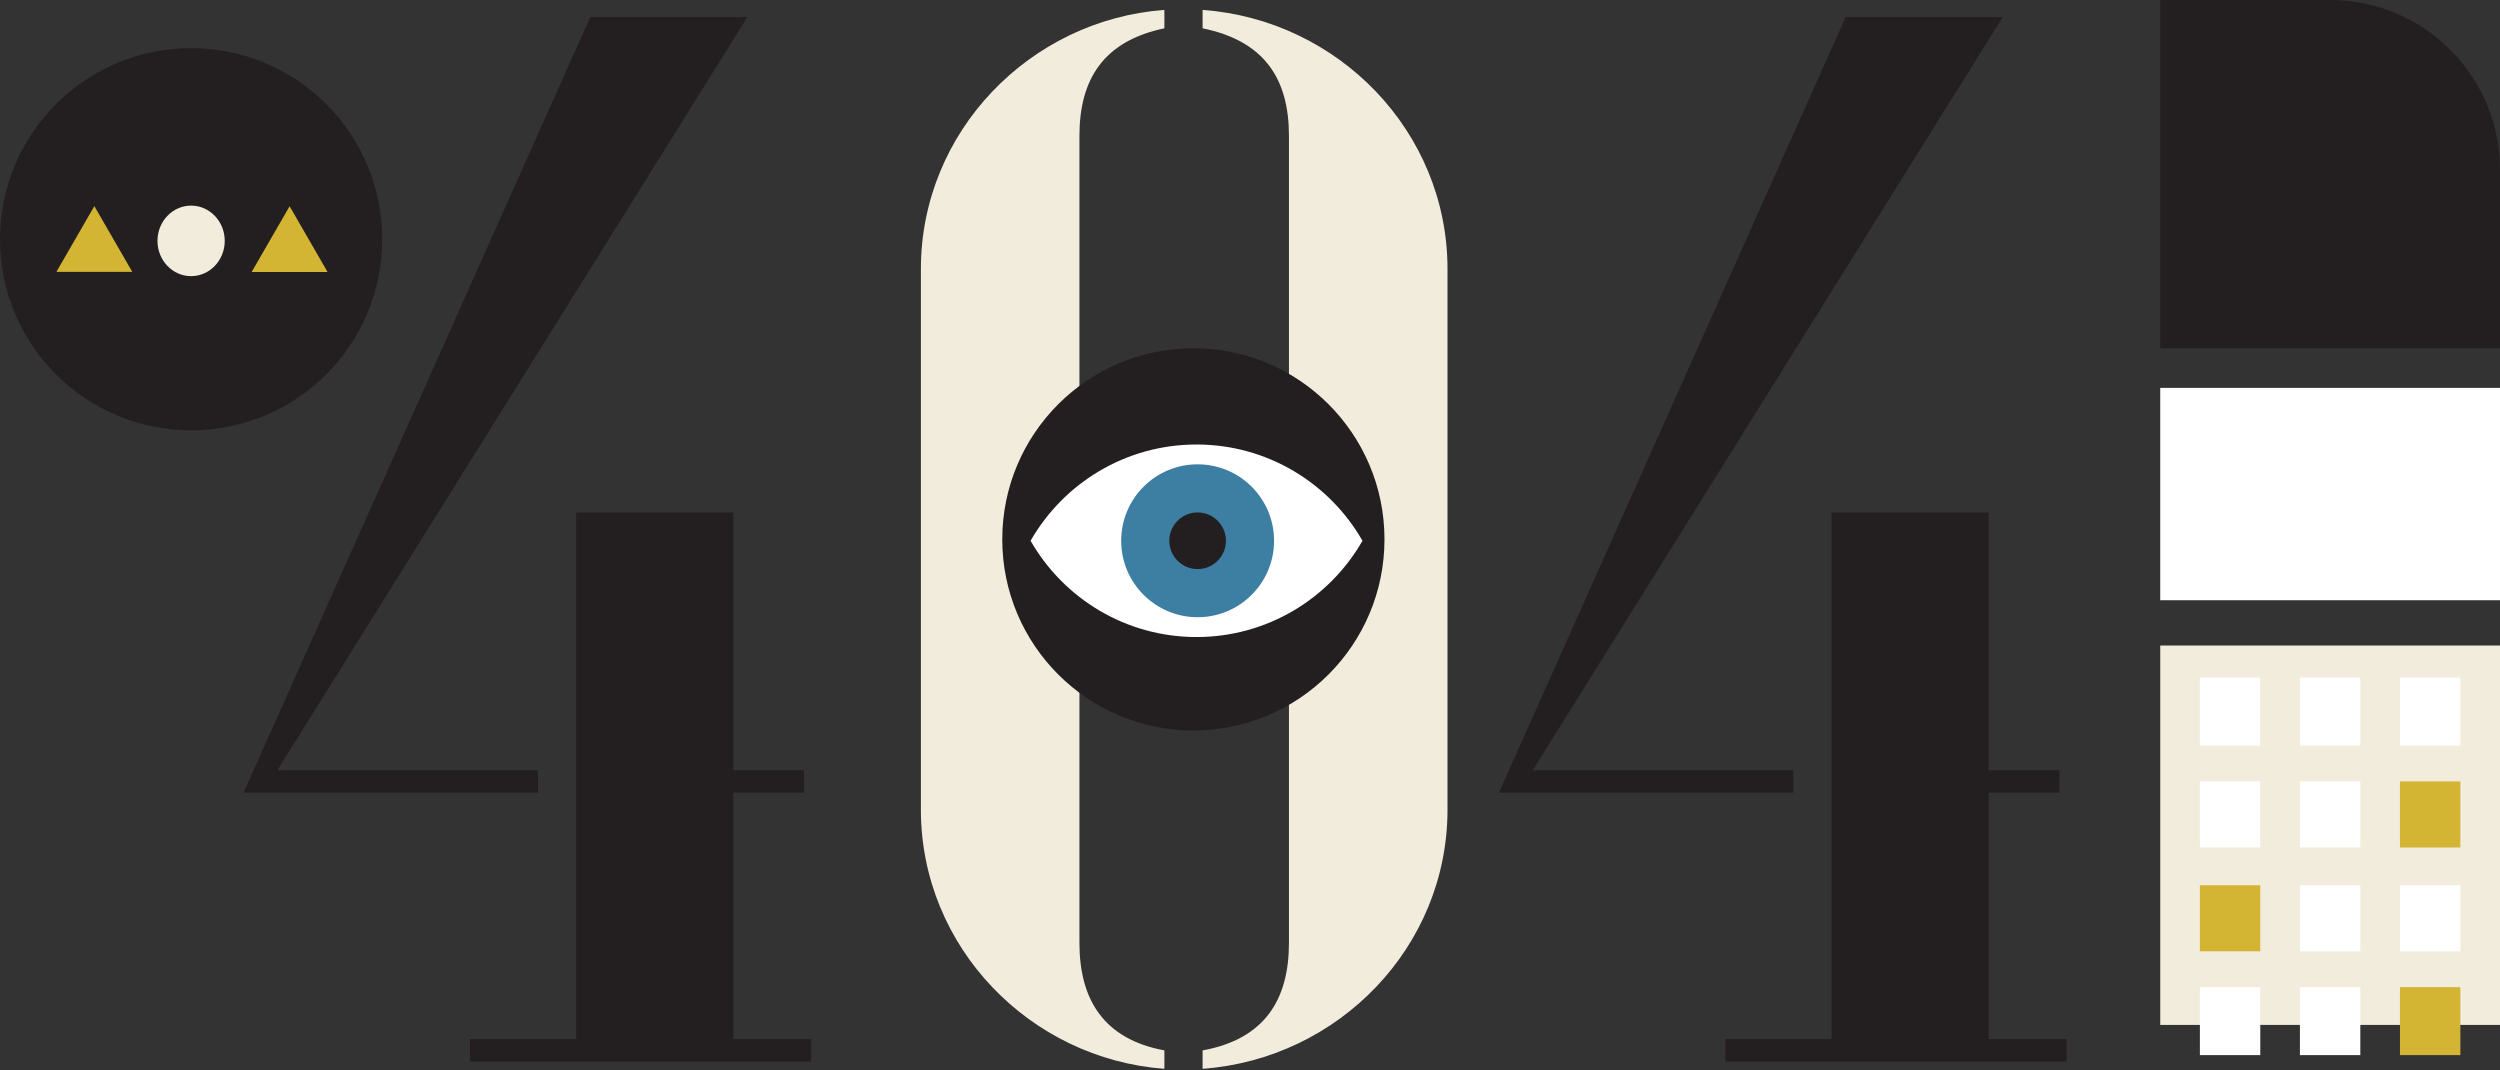 <svg width="883" height="378" viewBox="0 0 883 378" fill="none" xmlns="http://www.w3.org/2000/svg">
<rect x="0" y="0" width="883" height="378" fill="#333333" stroke="none"/>
<path d="M86 280H190V272H98L264 6H208.5L86 280ZM166 375H286.5V367H259V280H284V272H259V181H203.5V367H166V375ZM529.398 280H633.398V272H541.398L707.398 6H651.898L529.398 280ZM609.398 375H729.898V367H702.398V280H727.398V272H702.398V181H646.898V367H609.398V375Z" fill="#231F20"/>
<path d="M411.258 377.5V371C389.758 367 381.258 353 381.258 333V232L455.258 160V333C455.258 353 446.758 367 424.758 371V377.5C472.758 374 511.258 334.5 511.258 286V95C511.258 46.5 472.758 7 424.758 3.5V10C446.758 14.5 455.258 28 455.258 48V148L381.258 220V48C381.258 28 389.758 14.5 411.258 10V3.5C363.758 7 325.258 46.5 325.258 95V286C325.258 334.5 363.758 374 411.258 377.5Z" fill="#F2ECDC"/>
<ellipse cx="67.5" cy="84.5" rx="67.5" ry="67.5" transform="rotate(-180 67.5 84.5)" fill="#231F20"/>
<path d="M19.921 96.021L33.324 72.807L46.726 96.021L19.921 96.021Z" fill="#D4B533"/>
<path d="M88.886 96.061L102.289 72.847L115.691 96.061L88.886 96.061Z" fill="#D4B533"/>
<ellipse cx="67.5" cy="85.079" rx="11.878" ry="12.457" fill="#F2ECDC"/>
<rect x="763" y="137" width="120" height="75" fill="white"/>
<rect x="763" y="228" width="120" height="134" fill="#F2ECDC"/>
<rect x="777" y="276" width="21.333" height="23.333" fill="white"/>
<rect x="777" y="239.333" width="21.333" height="24" fill="white"/>
<rect x="812.333" y="276" width="21.333" height="23.333" fill="white"/>
<rect x="812.333" y="239.333" width="21.333" height="24" fill="white"/>
<rect x="847.667" y="239.333" width="21.333" height="24" fill="white"/>
<rect x="847.667" y="276" width="21.333" height="23.333" fill="#D4B533"/>
<rect x="777" y="312.667" width="21.333" height="23.333" fill="#D4B533"/>
<rect x="812.333" y="312.667" width="21.333" height="23.333" fill="white"/>
<rect x="847.667" y="312.667" width="21.333" height="23.333" fill="white"/>
<rect x="777" y="348.667" width="21.333" height="24" fill="white"/>
<rect x="812.333" y="348.667" width="21.333" height="24" fill="white"/>
<rect x="847.667" y="348.667" width="21.333" height="24" fill="#D4B533"/>
<path d="M763 0H823C856.137 0 883 26.863 883 60V123H763V0Z" fill="#231F20"/>
<ellipse cx="421.5" cy="190.5" rx="67.5" ry="67.5" transform="rotate(-180 421.5 190.5)" fill="#231F20"/>
<path fill-rule="evenodd" clip-rule="evenodd" d="M481.228 191C469.592 211.313 447.702 225 422.614 225C397.526 225 375.635 211.313 364 191C375.635 170.687 397.526 157 422.614 157C447.702 157 469.592 170.687 481.228 191Z" fill="white"/>
<circle cx="423" cy="191" r="27" fill="#3C7FA3"/>
<circle cx="423" cy="191" r="10" fill="#231F20"/>
</svg>
